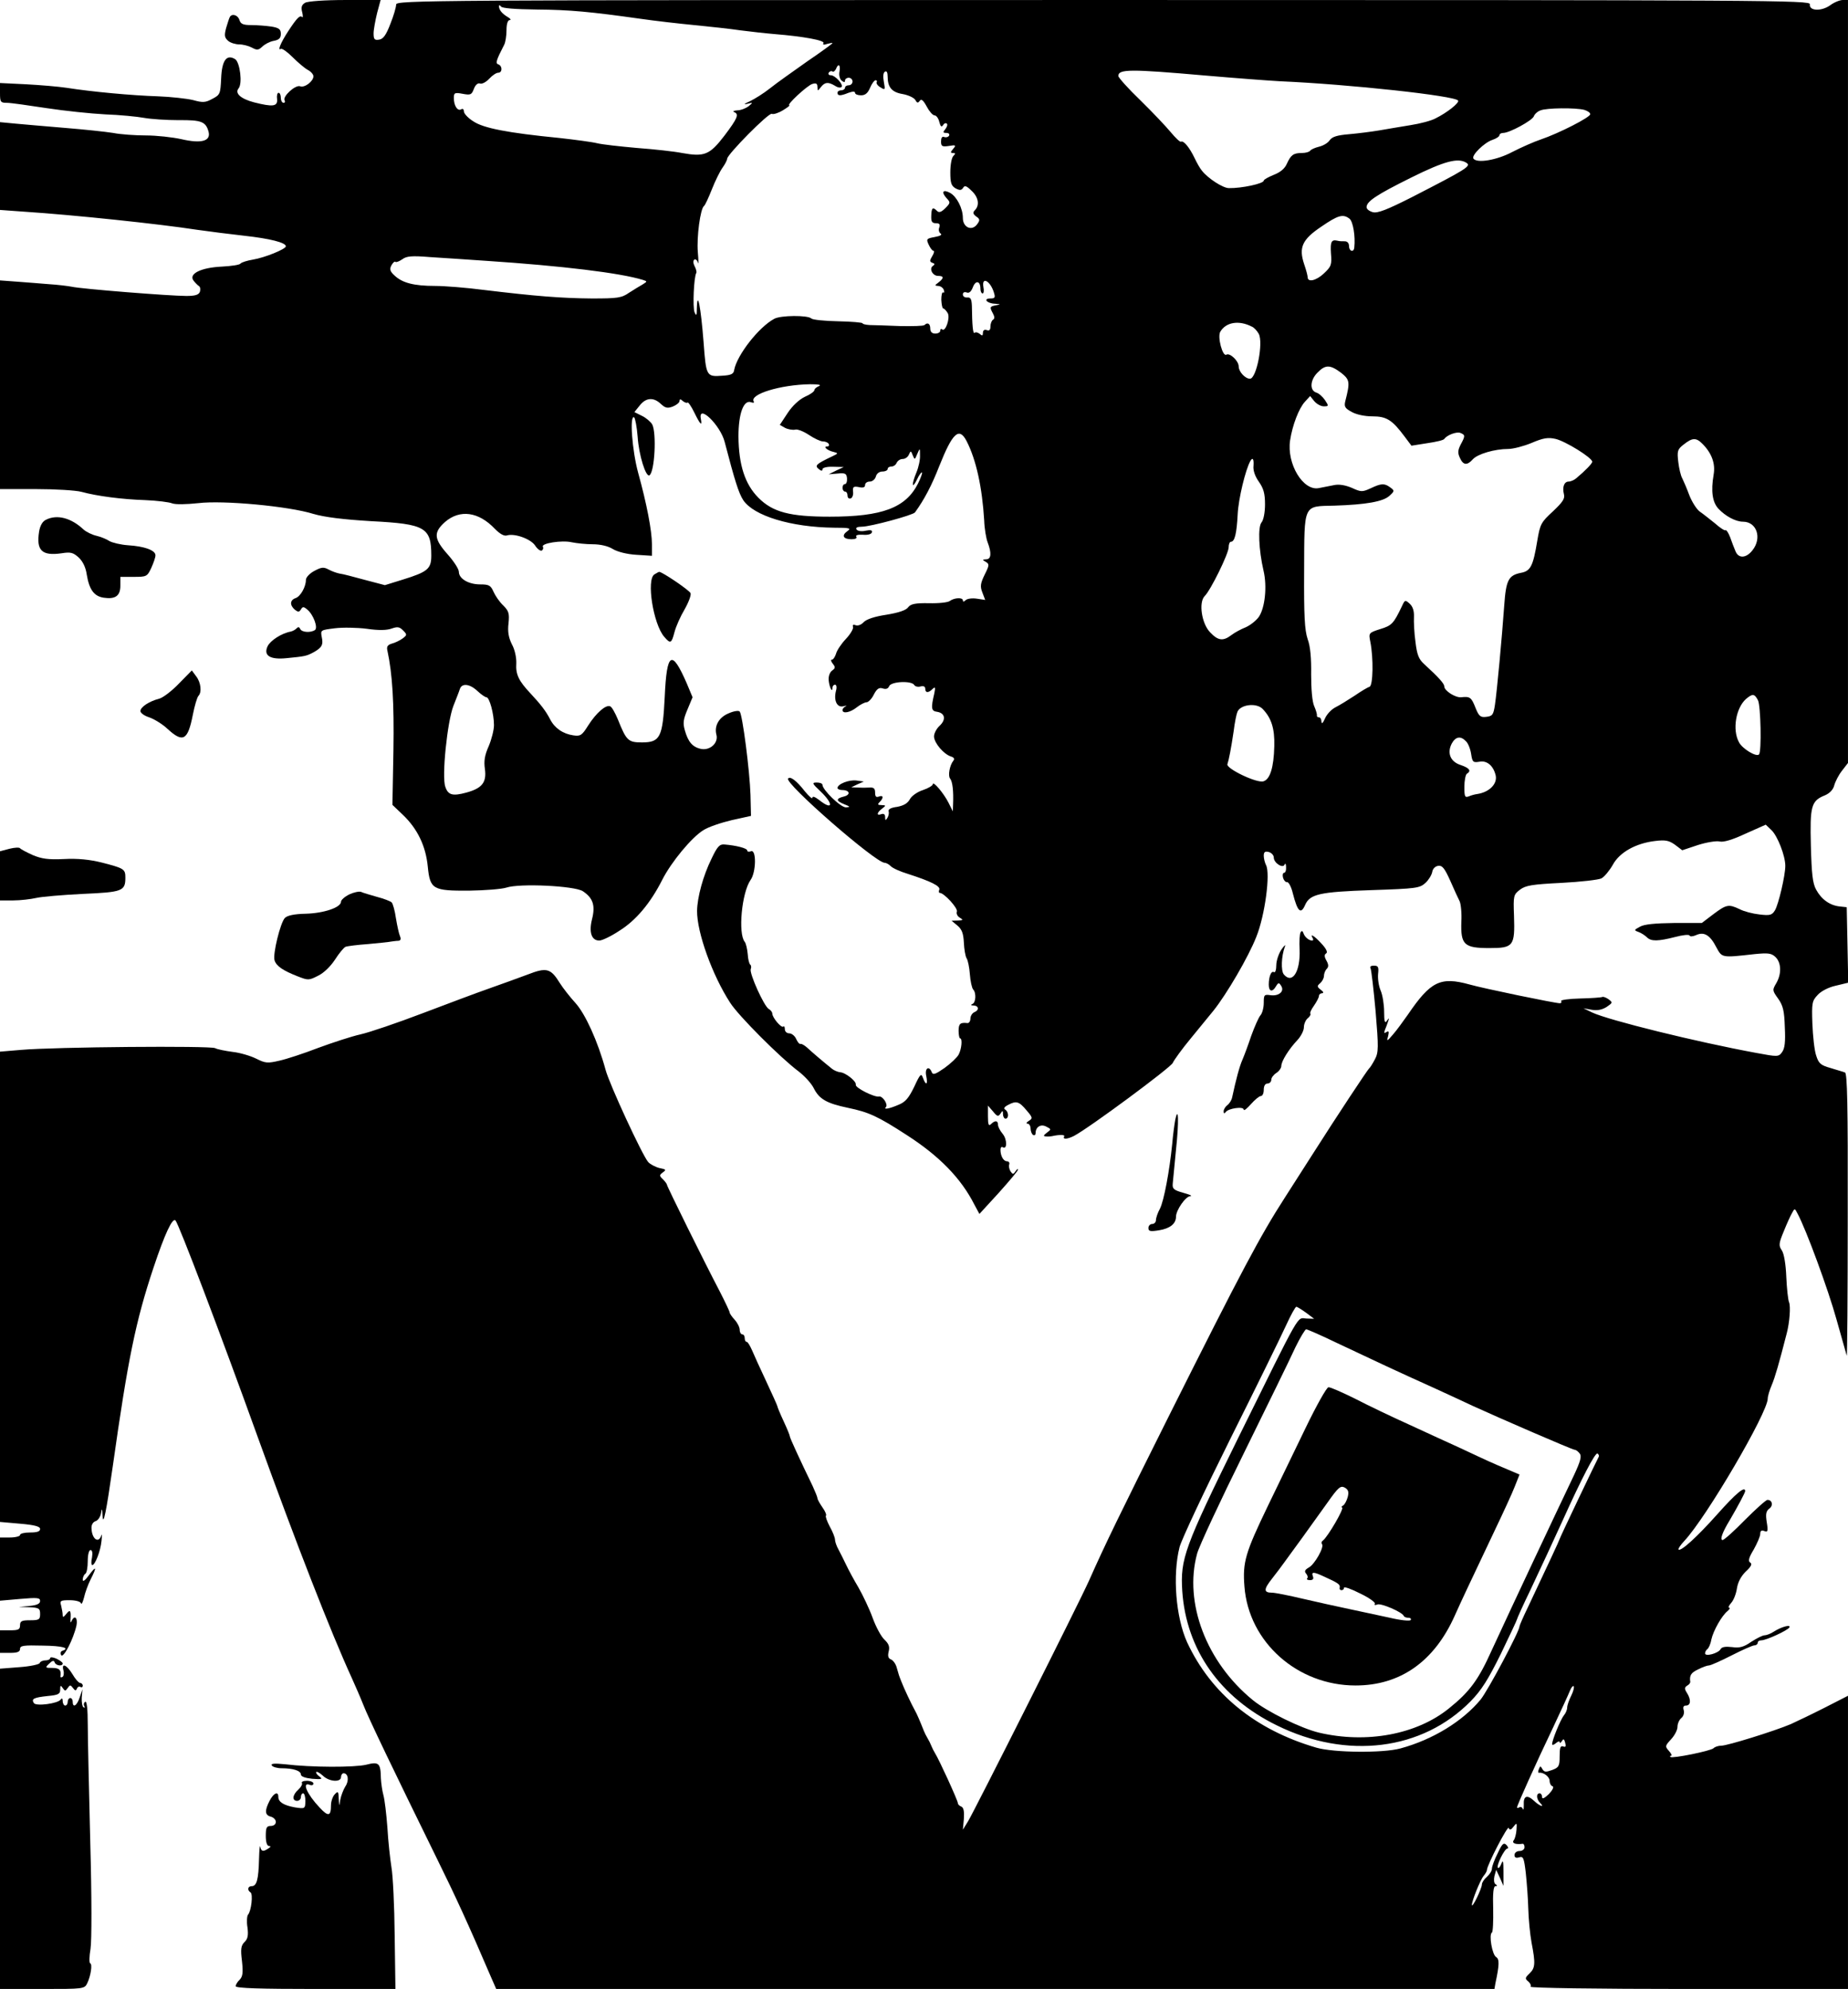 <?xml version="1.0" standalone="no"?>
<!DOCTYPE svg PUBLIC "-//W3C//DTD SVG 20010904//EN"
 "http://www.w3.org/TR/2001/REC-SVG-20010904/DTD/svg10.dtd">
<svg version="1.0" xmlns="http://www.w3.org/2000/svg"
 width="737pt" height="793pt" viewBox="0 0 737 793"
 preserveAspectRatio="xMidYMid meet">
<g transform="translate(0,793) scale(0.1,-0.1)"
fill="#000000" stroke="none">
<path d="M1217 7919 c-14 -8 -17 -18 -12 -37 4 -15 3 -24 0 -20 -9 9 -22 -5
-56 -57 -30 -46 -43 -79 -29 -70 5 3 26 -12 47 -33 21 -21 48 -44 61 -51 12
-6 22 -18 22 -25 0 -20 -35 -47 -53 -40 -19 7 -71 -41 -62 -56 3 -6 1 -10 -4
-10 -6 0 -11 9 -11 20 0 11 -4 20 -9 20 -5 0 -8 -11 -6 -25 3 -30 -17 -32 -92
-13 -53 14 -77 36 -62 55 17 19 6 104 -13 117 -34 21 -53 -4 -56 -76 -3 -62
-4 -66 -35 -82 -27 -15 -38 -16 -77 -5 -25 6 -88 13 -140 15 -100 3 -264 18
-365 34 -33 5 -106 11 -162 14 l-103 5 0 -39 c0 -37 2 -40 28 -40 15 0 85 -10
157 -21 72 -11 177 -22 235 -25 58 -2 128 -9 155 -14 28 -5 89 -9 137 -9 92 1
109 -6 120 -47 9 -37 -30 -47 -108 -29 -36 8 -100 15 -142 15 -41 0 -101 4
-131 10 -31 5 -117 14 -191 20 -74 6 -163 14 -197 17 l-63 6 0 -175 0 -175 97
-7 c199 -13 539 -49 688 -72 50 -7 135 -18 190 -24 100 -11 165 -27 165 -42 0
-11 -83 -45 -131 -53 -24 -4 -46 -11 -50 -16 -3 -5 -36 -10 -75 -12 -83 -4
-133 -29 -112 -56 7 -9 17 -19 22 -22 5 -4 6 -14 3 -23 -5 -12 -20 -16 -54
-16 -64 0 -420 28 -458 37 -16 3 -57 8 -90 10 -33 3 -90 7 -127 10 l-68 5 0
-416 0 -416 143 0 c78 0 160 -5 182 -11 62 -17 162 -30 255 -33 47 -2 95 -8
107 -13 14 -5 56 -4 104 1 99 12 360 -12 459 -43 45 -13 116 -22 232 -29 214
-11 238 -25 238 -137 0 -53 -14 -65 -114 -96 l-71 -22 -80 21 c-44 12 -89 24
-100 25 -11 2 -31 9 -44 16 -20 11 -29 10 -57 -5 -19 -10 -34 -26 -34 -36 0
-28 -22 -67 -42 -73 -22 -8 -23 -28 -2 -46 13 -10 17 -10 24 1 7 12 11 12 25
0 25 -20 44 -73 31 -82 -18 -12 -54 -9 -59 5 -4 8 -8 8 -14 2 -4 -5 -15 -11
-23 -13 -38 -7 -82 -36 -93 -59 -17 -37 10 -54 77 -47 71 7 78 8 106 23 34 19
40 30 33 62 -5 27 -4 27 52 34 31 4 89 3 128 -2 48 -7 80 -6 99 1 23 8 31 7
45 -7 17 -17 17 -19 -2 -33 -11 -8 -30 -17 -42 -20 -17 -5 -22 -12 -18 -28 20
-93 27 -207 24 -398 l-4 -217 43 -41 c57 -55 90 -123 98 -205 9 -91 20 -97
166 -96 62 1 128 6 147 12 54 18 272 7 305 -14 41 -27 51 -57 37 -112 -13 -52
-2 -85 29 -85 11 0 47 17 80 39 66 41 124 110 171 203 36 71 117 169 164 198
20 13 71 30 113 40 l77 17 -2 84 c-3 96 -32 320 -43 332 -4 5 -24 2 -44 -7
-39 -16 -58 -50 -49 -85 9 -33 -25 -64 -61 -57 -34 7 -52 28 -65 75 -8 28 -6
43 11 83 l20 48 -23 55 c-60 138 -80 126 -88 -53 -8 -162 -18 -182 -91 -182
-55 0 -62 7 -96 92 -11 26 -24 50 -31 52 -17 7 -55 -26 -87 -76 -25 -40 -31
-44 -59 -40 -42 6 -75 29 -93 64 -17 33 -37 59 -79 104 -46 49 -59 75 -56 119
1 23 -6 56 -18 77 -13 27 -17 50 -13 83 4 39 1 49 -21 71 -15 14 -32 39 -39
55 -11 25 -18 29 -53 29 -47 0 -85 23 -85 50 0 11 -20 42 -45 70 -55 62 -57
87 -10 129 59 51 134 41 199 -28 20 -20 36 -29 47 -26 31 10 96 -14 113 -40 9
-14 21 -23 27 -20 5 4 7 10 4 15 -8 14 76 27 115 18 19 -4 57 -8 84 -8 30 0
61 -7 80 -19 18 -11 57 -21 94 -23 l62 -4 0 45 c0 55 -21 163 -55 286 -24 88
-35 232 -16 221 4 -3 11 -38 14 -78 5 -74 33 -162 47 -153 21 13 29 169 11
203 -6 10 -24 26 -41 34 l-30 15 21 26 c25 32 55 34 84 7 18 -17 27 -19 48
-11 15 6 27 16 27 22 0 8 4 9 13 0 8 -6 16 -9 19 -6 2 3 15 -15 27 -40 24 -49
32 -56 26 -25 -12 62 78 -25 95 -92 41 -157 56 -204 74 -232 42 -63 191 -108
362 -110 63 0 70 -2 53 -14 -24 -17 -16 -32 17 -32 15 0 23 4 19 10 -4 6 6 9
26 8 18 -2 34 2 36 9 3 9 -4 11 -25 7 -17 -4 -32 -1 -36 5 -5 7 3 11 21 11 34
0 204 46 212 57 37 51 67 108 97 185 53 133 79 157 109 99 38 -74 62 -184 70
-316 1 -33 8 -73 14 -88 16 -42 14 -67 -6 -67 -16 -1 -16 -2 -2 -10 15 -9 15
-13 -4 -51 -17 -35 -19 -47 -9 -72 l11 -29 -33 5 c-19 3 -39 0 -45 -6 -7 -7
-11 -7 -11 -1 0 13 -34 11 -52 -2 -7 -6 -44 -10 -83 -9 -55 1 -73 -3 -83 -16
-8 -12 -38 -22 -87 -30 -47 -7 -80 -18 -91 -30 -9 -10 -23 -15 -31 -12 -10 4
-14 2 -11 -7 2 -7 -11 -29 -29 -48 -18 -19 -36 -46 -39 -59 -4 -12 -11 -23
-16 -23 -6 0 -4 -7 3 -16 11 -14 11 -18 -3 -28 -9 -7 -15 -23 -13 -40 3 -28
15 -50 15 -28 0 7 5 12 10 12 6 0 8 -10 4 -24 -10 -39 4 -68 29 -62 12 3 16 3
10 0 -7 -3 -13 -10 -13 -15 0 -16 31 -10 57 11 14 11 32 20 39 20 7 0 21 14
29 31 12 23 21 29 36 24 12 -4 21 -1 25 9 7 19 89 23 100 5 3 -6 15 -9 25 -6
12 3 19 0 19 -9 0 -17 12 -18 29 -1 11 10 12 7 7 -18 -14 -59 -12 -70 11 -73
32 -5 37 -31 10 -56 -13 -12 -23 -32 -22 -44 2 -26 39 -69 67 -78 13 -4 16
-10 10 -17 -15 -19 -22 -60 -13 -71 10 -12 14 -51 12 -101 l-1 -30 -17 34
c-19 38 -63 90 -63 74 0 -5 -18 -16 -39 -23 -22 -7 -45 -23 -52 -36 -9 -17
-25 -26 -51 -31 -25 -3 -37 -10 -34 -18 2 -6 0 -18 -5 -26 -7 -11 -9 -11 -9 3
0 11 -5 15 -15 12 -20 -8 -19 6 3 22 16 13 16 13 -2 14 -16 0 -17 3 -8 12 17
17 15 29 -3 22 -11 -4 -15 0 -15 16 0 16 -5 21 -22 20 -13 -1 -34 -1 -48 0
l-25 1 25 12 25 11 -29 4 c-30 4 -76 -14 -76 -30 0 -4 9 -8 19 -8 30 0 35 -19
6 -26 -32 -8 -32 -17 3 -31 23 -9 24 -11 6 -12 -21 -1 -94 70 -94 90 0 5 -10
9 -22 9 -21 0 -20 -3 15 -36 53 -51 48 -77 -7 -33 -16 12 -26 16 -26 8 0 -6
-14 6 -31 27 -32 41 -57 60 -66 50 -17 -17 349 -336 385 -336 6 0 17 -6 24
-13 7 -8 38 -22 68 -31 93 -30 131 -49 126 -63 -3 -7 -2 -13 2 -13 17 0 74
-62 68 -75 -3 -8 3 -19 12 -24 15 -9 13 -10 -8 -11 l-25 -1 23 -19 c18 -15 24
-31 26 -68 1 -26 6 -55 11 -63 5 -7 11 -36 13 -64 2 -27 8 -54 13 -60 13 -13
11 -53 -3 -58 -8 -3 -6 -6 5 -6 21 -1 23 -19 2 -27 -8 -4 -15 -15 -15 -26 0
-10 -6 -18 -12 -17 -28 3 -35 -2 -35 -31 0 -16 3 -30 6 -30 10 0 6 -43 -6 -65
-6 -11 -31 -35 -56 -53 -36 -25 -46 -29 -51 -17 -11 28 -29 16 -22 -15 7 -35
-1 -40 -13 -8 -7 20 -11 17 -35 -35 -22 -45 -35 -61 -63 -72 -37 -16 -61 -20
-50 -9 10 10 -13 45 -27 42 -18 -4 -96 35 -93 47 4 13 -41 49 -63 50 -9 1 -23
7 -31 13 -35 28 -83 69 -100 85 -10 9 -22 16 -26 15 -5 -2 -12 7 -18 20 -5 12
-18 22 -27 22 -10 0 -18 7 -18 17 0 9 -3 13 -6 10 -8 -7 -44 36 -44 52 0 5 -6
14 -14 18 -19 11 -78 142 -72 159 3 7 2 15 -2 18 -4 3 -9 22 -10 42 -2 21 -7
43 -12 49 -27 33 -12 195 23 246 23 31 24 124 2 115 -8 -3 -15 -2 -15 3 0 9
-43 20 -90 24 -20 2 -29 -7 -53 -58 -33 -67 -56 -152 -57 -206 -1 -86 61 -258
132 -367 33 -52 200 -219 272 -273 25 -19 52 -49 61 -67 22 -44 51 -61 137
-79 82 -17 118 -33 235 -109 129 -83 216 -172 269 -277 l20 -37 77 84 c42 47
77 88 77 93 0 4 -5 1 -10 -7 -9 -13 -11 -13 -20 0 -5 8 -8 21 -5 28 2 6 -2 12
-9 12 -14 0 -26 21 -26 46 0 9 4 13 9 10 18 -11 18 31 0 53 -11 13 -19 29 -19
37 0 17 -12 18 -28 2 -9 -9 -12 -2 -12 31 l0 43 20 -23 c17 -21 21 -22 30 -9
8 13 10 13 10 -2 0 -10 5 -18 10 -18 14 0 13 27 -1 36 -8 4 -4 11 12 19 32 17
43 14 73 -22 25 -29 25 -32 9 -42 -10 -6 -12 -11 -5 -11 6 0 12 -9 12 -19 0
-11 5 -23 10 -26 6 -3 10 0 10 7 0 25 21 38 43 26 20 -10 20 -11 2 -24 -14
-11 -15 -14 -4 -15 8 -1 19 0 24 1 31 7 54 6 49 -1 -7 -13 13 -11 39 2 61 32
385 272 394 291 6 13 38 57 72 98 34 41 74 91 90 110 53 66 140 215 171 294
35 86 57 254 39 287 -5 10 -9 27 -9 37 0 15 5 19 20 15 11 -3 20 -13 20 -22 0
-22 37 -45 43 -28 3 7 6 2 6 -10 1 -13 -3 -23 -8 -23 -5 0 -7 -9 -4 -20 3 -10
10 -18 16 -17 6 1 17 -19 23 -45 19 -74 32 -85 49 -46 19 43 57 52 263 59 182
6 194 8 217 29 13 12 25 32 27 44 2 12 11 22 24 24 16 2 25 -9 48 -60 15 -35
32 -71 37 -81 5 -10 9 -47 7 -82 -3 -92 11 -105 112 -105 96 0 102 8 98 129
-3 80 -2 84 24 104 23 17 48 21 166 27 76 4 147 12 159 18 12 7 32 31 45 54
27 50 92 86 169 95 41 5 55 2 79 -15 l29 -22 63 21 c35 11 73 17 86 14 15 -4
52 7 103 31 l81 36 23 -22 c24 -23 55 -102 55 -142 0 -39 -27 -153 -41 -177
-12 -20 -20 -22 -62 -17 -27 3 -62 12 -79 21 -44 21 -53 19 -105 -20 l-46 -35
-111 0 c-76 -1 -119 -5 -136 -15 -24 -13 -24 -14 -5 -21 11 -4 26 -14 33 -21
17 -17 45 -16 112 1 30 8 56 11 58 6 2 -5 14 -4 27 2 31 14 55 0 80 -49 23
-42 20 -42 153 -27 52 5 66 4 82 -11 24 -22 26 -67 4 -105 -16 -27 -16 -29 7
-61 20 -28 25 -49 27 -114 3 -59 0 -85 -11 -100 -14 -19 -17 -19 -103 -3 -239
44 -587 130 -654 161 l-35 17 33 -6 c22 -4 41 0 59 11 25 17 25 18 8 31 -10 7
-21 11 -25 9 -4 -2 -43 -5 -88 -6 -45 -1 -79 -6 -76 -10 3 -5 0 -9 -5 -9 -19
0 -305 59 -361 75 -116 32 -155 12 -245 -120 -19 -27 -45 -63 -60 -80 -24 -28
-26 -28 -19 -6 4 18 3 22 -7 16 -9 -6 -10 -4 -6 8 4 10 10 25 13 35 5 14 4 15
-5 2 -8 -12 -11 -3 -11 36 0 28 -6 67 -14 85 -8 19 -12 49 -10 67 3 27 0 32
-17 32 -12 0 -17 -4 -13 -11 3 -6 12 -83 20 -171 12 -144 12 -164 -3 -192 -9
-17 -19 -33 -23 -36 -6 -5 -126 -186 -224 -340 -26 -41 -77 -120 -112 -175
-98 -152 -172 -291 -462 -870 -197 -394 -255 -513 -318 -655 -36 -82 -456
-916 -483 -961 l-21 -34 4 43 c2 30 -1 45 -10 49 -8 3 -14 9 -14 14 0 10 -75
174 -91 199 -5 8 -12 22 -15 30 -3 8 -10 22 -15 30 -5 8 -12 22 -15 30 -15 38
-27 66 -35 80 -13 23 -46 93 -54 115 -10 25 -10 25 -19 57 -4 15 -15 29 -23
32 -11 4 -13 14 -9 31 5 19 1 31 -17 48 -13 12 -34 51 -47 87 -13 36 -39 90
-56 120 -18 30 -40 71 -49 90 -9 19 -23 47 -31 62 -8 14 -14 32 -14 40 0 7 -9
31 -21 52 -11 21 -18 41 -15 43 3 3 -3 18 -14 33 -11 16 -20 32 -20 37 0 4 -9
26 -19 48 -50 103 -91 192 -91 198 0 4 -11 31 -25 61 -14 30 -25 57 -25 60 0
2 -20 47 -44 98 -24 51 -50 108 -57 125 -8 18 -17 33 -21 33 -5 0 -8 7 -8 15
0 8 -4 15 -10 15 -5 0 -10 8 -10 18 0 10 -9 28 -20 40 -11 12 -20 25 -20 29 0
4 -18 42 -39 83 -62 118 -211 420 -211 426 0 3 -7 13 -16 22 -15 14 -15 17 0
28 14 10 12 12 -14 17 -16 4 -37 15 -45 24 -24 28 -155 311 -170 368 -31 114
-81 223 -120 266 -22 24 -50 60 -62 79 -37 60 -53 64 -130 34 -38 -14 -106
-39 -152 -55 -46 -16 -166 -61 -266 -99 -100 -38 -211 -76 -247 -84 -36 -8
-112 -33 -169 -54 -57 -22 -127 -45 -155 -51 -47 -11 -56 -10 -92 8 -22 11
-65 24 -94 27 -29 4 -61 10 -70 15 -19 10 -640 5 -775 -7 l-83 -7 0 -937 0
-938 80 -7 c58 -5 80 -11 80 -21 0 -10 -12 -14 -40 -14 -22 0 -40 -4 -40 -10
0 -5 -18 -10 -40 -10 l-40 0 0 -126 0 -126 80 7 c69 6 80 5 80 -8 0 -11 -12
-17 -43 -20 l-42 -4 43 -1 c38 -2 42 -5 42 -27 0 -22 -4 -25 -40 -25 -33 0
-40 -3 -40 -20 0 -17 -7 -20 -40 -20 l-40 0 0 -45 0 -45 40 0 c29 0 40 4 40
16 0 13 15 15 90 13 80 -1 112 -10 78 -21 -6 -2 -8 -10 -4 -17 9 -14 49 64 61
118 6 30 -7 44 -19 19 -4 -9 -5 -8 -5 2 3 39 -1 45 -16 26 -11 -14 -15 -16
-15 -5 0 8 -3 24 -6 37 -6 20 -3 22 34 22 23 0 42 -5 45 -12 2 -7 7 3 12 22 4
19 16 52 26 72 26 51 24 58 -6 18 -16 -22 -25 -28 -25 -18 0 9 5 20 10 23 6 3
10 26 10 51 0 26 5 44 11 44 7 0 9 -11 6 -30 -4 -16 -3 -30 1 -30 11 0 33 55
37 97 2 21 2 30 -1 21 -11 -34 -38 -13 -39 29 -1 13 6 25 16 28 10 3 20 18 22
33 3 21 5 18 6 -13 3 -41 15 18 41 200 60 425 91 577 162 790 46 138 76 201
88 189 13 -14 175 -439 330 -869 151 -418 290 -774 373 -955 14 -31 35 -79 46
-107 20 -52 124 -268 291 -608 77 -156 128 -267 218 -477 l21 -48 1990 0 1991
0 4 23 c16 74 16 96 3 104 -16 9 -30 90 -17 98 4 2 6 45 5 95 -2 61 1 90 9 90
8 0 8 3 0 8 -6 4 -7 18 -4 32 l7 25 15 -32 14 -32 0 56 c0 42 -2 50 -8 33 -5
-13 -11 -20 -14 -17 -8 7 26 77 38 77 5 0 3 6 -4 14 -11 11 -17 6 -35 -33 -13
-25 -23 -53 -23 -61 0 -9 -9 -23 -20 -33 -11 -9 -20 -23 -20 -30 0 -16 -39
-97 -40 -82 0 16 33 99 47 116 7 8 13 19 13 23 0 19 83 179 87 168 4 -10 9 -8
19 5 13 17 14 16 12 -12 -1 -16 -6 -36 -11 -42 -9 -12 8 -18 36 -14 4 0 7 -6
7 -14 0 -8 -9 -15 -20 -15 -11 0 -20 -7 -20 -16 0 -10 6 -13 19 -9 16 5 19 -3
26 -62 4 -38 9 -102 10 -143 1 -41 7 -102 13 -135 16 -83 15 -101 -8 -123 -18
-17 -19 -21 -5 -32 8 -7 12 -16 9 -21 -3 -5 263 -9 630 -9 l636 0 0 585 0 584
-92 -47 c-51 -26 -112 -55 -136 -66 -66 -28 -253 -86 -277 -86 -11 0 -25 -4
-31 -10 -11 -11 -165 -42 -172 -35 -3 3 -2 5 3 5 4 0 0 9 -9 19 -16 18 -16 20
8 46 15 16 26 38 26 50 0 13 7 28 15 35 9 7 13 21 10 31 -4 13 -1 19 9 19 19
0 21 23 4 50 -11 17 -10 22 0 29 8 4 13 11 13 15 -4 26 3 37 31 50 17 9 37 16
44 16 6 0 47 18 90 40 43 22 84 40 91 40 7 0 13 5 13 10 0 6 6 10 14 10 20 0
104 39 112 51 8 14 -32 3 -63 -17 -12 -8 -29 -14 -36 -14 -8 0 -31 -12 -53
-26 -30 -21 -46 -25 -76 -21 -26 3 -41 1 -46 -8 -9 -17 -62 -31 -62 -17 0 6 4
13 9 17 5 3 13 20 16 38 8 36 42 96 65 114 8 7 11 13 6 13 -5 0 -1 9 8 19 10
11 20 37 23 58 4 25 16 48 35 67 22 20 27 31 18 36 -9 6 -6 19 14 52 14 25 26
53 26 62 0 13 5 16 16 12 14 -6 16 -1 10 35 -5 32 -3 44 10 54 17 12 12 35 -7
35 -6 0 -46 -36 -90 -80 -43 -44 -83 -80 -89 -80 -12 0 -1 31 29 80 31 53 61
109 61 115 0 22 -37 -9 -110 -91 -82 -92 -147 -151 -156 -142 -2 3 8 18 23 34
89 95 333 512 333 568 0 9 7 33 16 54 13 31 28 82 60 207 11 42 16 106 9 123
-4 9 -9 55 -11 101 -2 50 -9 93 -18 106 -13 19 -12 28 8 76 12 30 27 63 33 73
10 19 11 19 21 -1 35 -64 124 -307 156 -423 21 -74 39 -139 41 -145 2 -5 4
246 4 558 1 446 -2 568 -11 571 -7 3 -33 10 -58 18 -39 11 -47 18 -57 50 -7
20 -13 77 -15 127 -3 82 -1 91 21 114 13 15 44 31 72 37 l50 12 -3 150 -3 151
-28 3 c-39 4 -73 28 -94 67 -14 25 -18 63 -21 175 -4 158 1 179 56 201 19 8
33 23 37 39 4 15 17 41 31 59 l24 31 0 1521 0 1521 -21 0 c-11 0 -34 -9 -50
-21 -35 -25 -85 -23 -81 4 3 16 -137 17 -2818 17 -2701 0 -2820 -1 -2820 -18
0 -10 -10 -45 -23 -77 -17 -45 -29 -61 -45 -63 -18 -3 -22 1 -22 25 0 15 7 52
14 81 l14 52 -141 0 c-82 0 -150 -5 -160 -11z m923 -27 c133 -1 216 -9 415
-37 55 -8 151 -19 213 -25 62 -6 145 -15 185 -21 39 -5 101 -12 137 -15 112
-9 201 -25 194 -36 -4 -6 1 -8 15 -3 11 3 21 5 21 3 0 -2 -45 -35 -101 -73
-55 -39 -122 -86 -148 -107 -25 -20 -62 -43 -81 -52 -23 -10 -26 -14 -10 -10
24 6 24 6 5 -10 -11 -8 -31 -16 -45 -16 -14 -1 -19 -4 -12 -7 20 -8 14 -24
-39 -94 -59 -77 -80 -85 -169 -69 -30 6 -111 15 -179 20 -68 6 -140 14 -160
19 -20 5 -88 14 -151 21 -204 20 -302 39 -342 66 -21 13 -38 31 -38 40 0 9 -5
12 -11 8 -14 -8 -29 14 -29 45 0 21 3 23 35 17 32 -6 36 -4 45 20 6 16 16 24
24 21 8 -3 24 5 37 19 12 13 28 24 36 24 17 0 17 27 1 33 -13 4 -10 15 23 79
5 10 9 36 9 58 0 25 5 40 13 40 6 0 3 6 -8 12 -22 13 -35 28 -35 43 0 6 3 5 8
-1 4 -7 56 -11 142 -12z m1208 -247 c-3 -14 1 -30 8 -36 10 -8 14 -8 14 0 0 6
7 11 15 11 8 0 15 -7 15 -15 0 -8 -7 -15 -15 -15 -8 0 -15 -4 -15 -10 0 -5 -7
-10 -15 -10 -8 0 -15 -4 -15 -10 0 -13 12 -13 44 0 17 6 26 6 26 0 0 -6 11
-10 24 -10 17 0 27 9 36 30 7 17 17 30 22 30 5 0 7 -4 4 -8 -2 -4 4 -14 15
-20 19 -12 20 -11 14 21 -4 21 -3 37 4 41 7 5 11 -3 11 -19 0 -43 17 -63 60
-70 22 -4 44 -14 50 -23 7 -13 11 -14 18 -4 6 9 14 3 28 -23 10 -19 24 -35 31
-35 7 0 16 -12 19 -26 5 -19 9 -22 15 -13 4 7 11 10 15 6 4 -3 1 -13 -6 -22
-10 -12 -10 -15 4 -15 10 0 14 -5 11 -11 -4 -6 -13 -8 -20 -5 -8 3 -12 -4 -12
-18 0 -19 4 -22 31 -18 28 5 30 3 17 -12 -11 -13 -11 -16 0 -16 10 0 10 -3 1
-12 -7 -7 -12 -36 -12 -65 0 -43 4 -54 21 -64 17 -9 23 -8 30 2 6 11 14 8 33
-11 28 -25 34 -58 14 -78 -9 -9 -8 -15 5 -25 15 -10 16 -15 4 -31 -21 -29 -57
-13 -57 25 0 38 -24 85 -51 100 -28 15 -36 4 -15 -20 17 -18 17 -20 -4 -41
-16 -16 -25 -19 -33 -11 -17 17 -22 13 -23 -19 -1 -24 3 -30 19 -30 14 0 17
-5 13 -17 -4 -9 -1 -20 5 -24 8 -5 -1 -10 -23 -14 -33 -6 -35 -8 -24 -31 6
-13 14 -24 19 -24 4 0 2 -10 -5 -21 -11 -18 -11 -23 1 -27 9 -3 10 -6 2 -12
-17 -10 -2 -40 20 -40 24 0 24 -9 2 -26 -16 -12 -16 -13 -2 -14 9 0 20 -7 23
-16 3 -8 2 -13 -2 -10 -5 3 -8 -11 -8 -29 1 -19 4 -35 8 -35 4 0 12 -9 18 -19
10 -20 -10 -77 -23 -64 -4 3 -7 1 -7 -5 0 -7 -9 -12 -20 -12 -13 0 -20 7 -20
20 0 20 -11 26 -23 14 -4 -4 -48 -5 -99 -4 -51 2 -105 4 -120 4 -16 1 -28 4
-28 7 0 3 -44 7 -97 8 -54 1 -102 6 -107 11 -14 14 -123 13 -148 -1 -62 -33
-149 -145 -160 -204 -2 -16 -12 -21 -47 -23 -64 -5 -65 -2 -75 133 -11 141
-25 214 -27 134 0 -28 -2 -30 -9 -14 -8 19 -3 141 7 157 2 4 -1 16 -7 27 -6
12 -6 22 -1 26 5 3 12 -3 14 -12 3 -10 3 9 0 42 -5 60 10 174 25 184 4 3 18
33 31 66 13 33 32 72 43 87 10 14 18 30 18 35 0 17 167 186 178 179 6 -3 26 3
44 14 18 11 30 20 26 20 -14 0 70 78 91 85 16 5 21 2 21 -12 1 -17 1 -17 14 0
16 20 29 21 56 5 10 -7 22 -9 26 -5 9 9 -25 47 -43 47 -8 0 -11 5 -8 10 4 6
10 8 15 5 4 -3 10 2 14 10 9 24 19 17 14 -10z m1457 -16 c127 -11 262 -21 300
-23 277 -12 699 -58 710 -77 6 -9 -45 -49 -90 -71 -16 -9 -61 -21 -100 -27
-38 -6 -95 -16 -125 -21 -30 -5 -84 -12 -119 -15 -48 -4 -68 -10 -78 -24 -7
-11 -26 -22 -43 -26 -16 -4 -32 -11 -35 -16 -4 -5 -18 -9 -33 -9 -34 0 -44 -8
-60 -43 -8 -19 -26 -34 -52 -44 -22 -9 -40 -19 -40 -23 0 -12 -88 -31 -139
-30 -24 0 -84 39 -108 70 -7 8 -20 31 -29 50 -20 42 -44 71 -54 65 -4 -2 -22
15 -41 38 -19 23 -73 80 -121 127 -49 47 -88 91 -88 97 0 28 48 28 345 2z
m1513 -137 c13 -4 24 -11 24 -17 2 -12 -126 -77 -197 -101 -27 -9 -79 -32
-114 -50 -62 -33 -142 -46 -155 -26 -8 13 43 63 75 74 16 5 29 14 29 19 0 5 7
9 15 9 25 0 115 49 122 66 3 9 15 20 27 24 24 10 140 11 174 2z m-470 -211
c21 -13 1 -25 -219 -138 -97 -49 -135 -64 -154 -59 -14 4 -25 12 -25 20 0 23
39 49 178 118 133 66 187 80 220 59z m-466 -223 c14 -11 24 -70 19 -115 -2
-21 -21 -15 -21 6 0 12 -7 19 -17 19 -10 0 -22 0 -28 2 -25 6 -30 -3 -27 -50
4 -46 1 -53 -29 -81 -30 -28 -64 -36 -64 -14 0 6 -6 29 -14 52 -22 66 -8 98
68 149 67 46 87 52 113 32z m-3442 -168 c301 -20 533 -48 624 -76 18 -6 18 -6
-1 -18 -11 -6 -35 -21 -54 -33 -30 -21 -46 -23 -149 -23 -121 1 -223 9 -430
34 -69 9 -157 16 -195 16 -84 0 -130 12 -161 41 -19 17 -21 26 -13 41 6 11 13
17 16 14 3 -3 15 2 27 10 17 13 38 15 111 9 50 -3 151 -10 225 -15z m1970
-111 c0 -10 4 -19 9 -19 4 0 6 11 3 25 -8 45 28 25 42 -22 6 -19 4 -23 -14
-23 -31 0 -14 -20 18 -21 24 -2 24 -2 5 -6 -26 -5 -27 -7 -13 -33 7 -13 7 -21
0 -25 -5 -3 -10 -15 -10 -27 0 -14 -5 -18 -15 -14 -9 3 -15 -1 -15 -11 0 -12
-3 -13 -13 -4 -8 6 -17 8 -20 4 -7 -6 -10 30 -11 107 -1 27 -5 35 -18 34 -10
-1 -18 4 -18 12 0 8 6 11 15 8 10 -4 18 3 25 21 11 29 30 25 30 -6z m1082
-151 c10 -4 22 -18 28 -29 19 -35 -9 -179 -35 -179 -19 0 -45 28 -45 49 0 22
-35 55 -49 47 -15 -10 -37 72 -24 92 23 38 74 46 125 20z m356 -184 c35 -28
37 -36 17 -114 -5 -21 -1 -28 25 -42 19 -11 53 -18 83 -18 57 0 79 -14 129
-81 l27 -36 63 10 c35 5 65 12 68 17 10 15 49 30 64 24 20 -8 20 -12 1 -47
-11 -22 -12 -33 -3 -52 13 -30 29 -32 52 -6 19 21 87 41 141 41 19 0 62 11 93
24 47 20 66 23 96 16 39 -9 146 -75 146 -91 0 -7 -28 -36 -64 -66 -8 -7 -22
-13 -30 -13 -18 0 -26 -22 -19 -50 5 -18 -5 -32 -44 -69 -47 -43 -51 -51 -62
-116 -17 -103 -27 -122 -66 -129 -49 -10 -59 -29 -66 -130 -9 -127 -29 -342
-37 -396 -6 -40 -10 -45 -34 -48 -24 -3 -30 2 -44 37 -16 41 -22 45 -57 41
-23 -2 -67 26 -67 43 0 11 -20 34 -81 90 -21 19 -28 37 -34 88 -5 35 -7 80 -6
100 1 24 -5 41 -17 52 -18 16 -19 16 -31 -10 -33 -69 -40 -77 -86 -91 -47 -15
-47 -16 -40 -51 13 -65 11 -174 -3 -179 -7 -2 -34 -18 -60 -36 -26 -17 -60
-38 -76 -46 -16 -8 -35 -28 -42 -45 -8 -18 -13 -23 -14 -12 0 9 -4 17 -10 17
-5 0 -9 3 -8 8 1 4 -4 21 -11 37 -8 18 -12 69 -12 126 1 63 -3 112 -14 141
-12 36 -15 93 -14 271 1 271 -5 258 121 261 125 4 194 16 219 39 21 19 21 21
3 34 -23 17 -36 16 -78 -4 -33 -15 -38 -15 -75 2 -26 11 -51 15 -70 11 -17 -3
-44 -9 -61 -12 -63 -13 -129 97 -115 190 9 60 35 128 59 154 l21 23 16 -20
c10 -12 27 -21 38 -21 20 0 21 1 5 25 -9 13 -24 27 -35 30 -27 9 -24 51 6 80
31 32 50 31 93 -1z m-2081 -53 c-10 -4 -19 -11 -19 -16 0 -6 -17 -18 -38 -27
-23 -11 -50 -36 -69 -65 l-31 -47 21 -12 c12 -6 30 -9 40 -7 9 3 34 -7 55 -21
21 -14 46 -26 56 -26 9 0 20 -4 23 -10 3 -5 1 -10 -6 -10 -19 0 2 -17 26 -22
19 -5 18 -6 -5 -17 -65 -31 -72 -37 -55 -51 10 -8 15 -9 15 -1 0 6 17 11 43
10 l42 -1 -30 -14 -30 -15 36 3 c30 3 35 0 37 -19 1 -13 -3 -23 -8 -23 -6 0
-10 -7 -10 -15 0 -8 5 -15 10 -15 6 0 10 -7 10 -16 0 -9 6 -14 13 -11 6 2 11
14 9 27 -2 19 2 22 23 18 17 -4 25 -1 25 8 0 8 8 14 19 14 10 0 21 9 24 20 3
12 14 20 26 20 12 0 21 5 21 10 0 6 7 10 15 10 9 0 18 7 21 15 4 8 14 15 24
15 10 0 21 8 25 18 7 16 8 15 15 -3 8 -19 8 -19 18 5 11 25 11 25 11 -6 1 -17
-6 -48 -14 -67 -20 -48 -19 -71 2 -29 8 18 18 31 20 28 2 -2 -5 -22 -16 -44
-49 -97 -143 -132 -352 -132 -159 0 -227 18 -284 75 -54 54 -79 131 -80 245 0
92 21 148 51 136 8 -3 13 -2 10 3 -18 29 106 67 224 69 32 0 47 -2 37 -7z
m3522 -230 c38 -38 53 -80 45 -124 -11 -65 -5 -109 19 -135 28 -30 69 -52 98
-52 55 0 77 -65 38 -114 -25 -32 -56 -34 -68 -3 -5 12 -15 37 -21 55 -7 18
-15 30 -18 28 -3 -3 -22 9 -42 27 -21 17 -49 39 -62 48 -12 9 -31 39 -41 65
-10 27 -23 57 -28 67 -6 10 -13 40 -16 66 -5 43 -3 50 22 69 34 27 49 28 74 3z
m-1790 -89 c-2 -17 6 -41 21 -62 19 -27 25 -47 25 -91 0 -32 -6 -63 -14 -72
-15 -18 -11 -110 8 -192 15 -63 6 -149 -19 -185 -11 -15 -34 -33 -52 -41 -18
-7 -44 -21 -57 -31 -33 -25 -53 -23 -85 11 -34 35 -46 119 -22 144 24 23 96
170 96 195 0 12 4 22 9 22 15 0 23 32 27 110 3 61 31 178 51 213 9 15 14 6 12
-21z m-3095 -897 c15 -14 31 -25 36 -25 12 0 30 -66 30 -111 0 -20 -10 -58
-21 -84 -16 -36 -20 -59 -15 -92 7 -53 -12 -76 -74 -93 -55 -15 -73 -10 -84
23 -15 40 8 260 32 322 11 28 23 58 26 68 8 24 39 21 70 -8z m5107 -37 c11
-21 15 -206 4 -216 -11 -11 -67 23 -80 49 -27 50 -12 136 28 172 26 22 34 22
48 -5z m-1976 -34 c35 -36 49 -78 47 -149 -2 -85 -17 -132 -43 -140 -26 -9
-150 51 -144 68 6 18 15 64 25 132 4 33 11 68 15 77 12 29 75 37 100 12z m811
-129 c9 -8 18 -31 21 -51 5 -33 8 -35 33 -31 30 6 56 -16 65 -55 7 -34 -26
-67 -75 -74 -8 -1 -23 -5 -32 -9 -16 -6 -18 -1 -18 38 0 25 5 49 10 52 19 12
10 23 -25 35 -41 13 -55 48 -35 86 15 27 35 31 56 9z m-637 -2279 l32 -24 -31
1 c-39 2 -17 40 -271 -474 -217 -441 -232 -484 -224 -613 16 -233 150 -424
377 -535 280 -138 580 -100 773 96 44 45 70 87 121 190 35 73 64 134 64 137 0
3 24 56 54 118 54 114 83 178 129 278 74 164 129 270 138 265 5 -4 7 -9 5 -13
-7 -12 -156 -324 -156 -328 0 -3 -48 -106 -126 -271 -19 -39 -34 -74 -34 -77
0 -20 -126 -256 -155 -292 -72 -87 -191 -160 -320 -195 -70 -19 -265 -17 -335
3 -244 71 -421 216 -516 421 -45 100 -58 267 -30 378 8 31 100 226 204 435
104 208 204 412 222 452 18 39 36 72 40 72 3 0 21 -11 39 -24z m122 -120 c146
-69 246 -116 384 -178 61 -28 133 -61 160 -74 107 -49 396 -174 404 -174 5 0
14 -6 20 -14 10 -11 5 -30 -22 -88 -33 -69 -104 -219 -167 -353 -45 -95 -123
-263 -161 -345 -53 -118 -88 -165 -170 -231 -128 -104 -328 -142 -519 -97 -71
17 -208 84 -264 130 -185 151 -275 388 -222 583 7 28 91 208 186 400 95 193
188 383 206 423 19 39 39 72 43 72 5 0 60 -24 122 -54z m935 -1407 c-9 -18
-16 -39 -16 -47 0 -9 -6 -23 -13 -31 -13 -16 -47 -98 -47 -115 0 -5 7 -3 15 4
8 7 15 9 15 4 0 -5 4 -3 9 4 6 11 9 9 13 -6 4 -15 2 -19 -8 -15 -11 4 -14 -5
-14 -39 0 -39 -3 -45 -30 -55 -25 -9 -31 -9 -39 4 -7 13 -9 13 -14 -1 -4 -9
-3 -15 1 -14 17 3 42 -16 42 -32 0 -10 5 -20 12 -22 6 -2 0 -15 -15 -31 -18
-17 -27 -21 -27 -12 0 8 -4 15 -10 15 -14 0 -13 -23 2 -38 21 -21 -2 -13 -24
8 -28 26 -43 20 -41 -16 0 -16 -1 -23 -4 -16 -2 6 -9 10 -14 6 -5 -3 -9 -3 -9
0 0 8 77 179 145 321 31 66 61 131 66 144 5 13 12 21 15 18 3 -3 -1 -20 -10
-38z"/>
<path d="M5207 2237 c-43 -89 -111 -229 -151 -312 -89 -185 -101 -223 -93
-321 17 -221 211 -394 443 -394 178 0 314 95 396 279 30 67 52 113 160 341 33
69 69 147 79 173 l19 48 -47 20 c-57 24 -82 35 -188 85 -44 20 -136 62 -205
94 -69 31 -167 78 -217 104 -51 25 -98 46 -105 45 -7 0 -48 -73 -91 -162z
m168 -275 c-4 -15 -12 -30 -18 -34 -7 -4 -9 -8 -5 -8 12 0 -57 -118 -76 -132
-6 -4 -7 -10 -4 -14 11 -10 -29 -82 -53 -94 -15 -9 -18 -15 -10 -24 6 -7 8
-16 4 -19 -3 -4 2 -7 11 -7 12 0 16 5 12 15 -7 19 2 19 45 -1 55 -25 64 -31
62 -43 -2 -6 1 -11 7 -11 6 0 10 4 10 10 0 5 29 -5 64 -23 36 -17 62 -36 59
-41 -4 -5 1 -7 10 -3 15 6 98 -30 105 -45 2 -5 10 -8 18 -8 9 0 13 -4 10 -9
-3 -5 -41 -1 -83 9 -43 9 -116 25 -163 35 -47 10 -130 28 -185 41 -55 13 -110
24 -122 24 -34 0 -34 13 0 56 18 23 40 52 49 65 10 13 41 57 70 96 29 40 75
104 102 142 43 61 52 69 69 60 14 -8 17 -17 12 -37z"/>
<path d="M917 7863 c-3 -5 -9 -24 -15 -44 -8 -30 -7 -39 8 -52 9 -8 30 -14 44
-14 15 0 38 -6 51 -13 20 -11 26 -10 41 4 9 9 29 20 45 23 22 4 29 11 29 28 0
18 -7 24 -37 29 -21 3 -57 6 -80 6 -33 0 -43 4 -48 20 -6 20 -29 27 -38 13z"/>
<path d="M184 5858 c-14 -6 -24 -23 -28 -47 -12 -76 11 -98 89 -87 37 6 47 3
69 -17 16 -15 28 -39 32 -68 10 -60 29 -86 67 -92 47 -7 67 7 67 48 l0 35 53
0 c51 0 54 1 70 35 9 20 17 42 17 51 0 20 -44 36 -109 40 -29 2 -63 10 -75 17
-12 8 -35 17 -52 21 -17 4 -40 15 -51 25 -49 46 -105 61 -149 39z"/>
<path d="M2610 5640 c-33 -20 -5 -198 39 -249 25 -29 29 -27 41 19 6 23 24 63
40 90 16 28 27 57 24 65 -5 12 -113 85 -125 85 -2 0 -11 -5 -19 -10z"/>
<path d="M713 5204 c-28 -29 -63 -56 -79 -60 -39 -10 -74 -33 -74 -49 0 -8 16
-19 35 -25 20 -7 53 -27 73 -46 62 -57 81 -46 101 56 7 36 17 69 22 75 15 15
10 55 -9 79 l-17 23 -52 -53z"/>
<path d="M38 4546 l-38 -10 0 -98 0 -98 53 0 c28 0 70 5 92 10 22 5 105 12
185 16 158 7 170 11 170 65 0 34 -5 37 -94 60 -48 12 -97 17 -151 14 -63 -3
-89 1 -125 16 -24 11 -47 23 -50 27 -3 4 -22 3 -42 -2z"/>
<path d="M1393 4364 c-18 -9 -33 -22 -33 -29 0 -23 -68 -46 -140 -48 -47 -1
-74 -7 -84 -17 -18 -19 -49 -145 -41 -169 7 -23 34 -41 93 -64 41 -16 44 -16
81 3 23 11 50 38 67 64 16 25 35 48 42 51 8 3 48 8 90 11 43 4 84 8 92 10 8 1
21 3 29 3 9 1 11 7 6 19 -4 9 -11 41 -16 71 -4 29 -12 58 -17 63 -5 5 -31 15
-58 22 -27 8 -56 16 -64 20 -8 3 -30 -2 -47 -10z"/>
<path d="M5187 4213 c-4 -6 -6 -37 -4 -70 3 -87 -29 -138 -63 -98 -12 15 -10
72 4 110 5 11 -1 7 -13 -10 -11 -16 -21 -45 -21 -63 0 -18 -4 -31 -9 -28 -11
7 -21 -17 -21 -50 0 -28 15 -31 29 -6 9 15 12 15 20 2 15 -22 -8 -42 -41 -38
-26 4 -28 2 -28 -30 0 -20 -6 -43 -14 -51 -7 -9 -23 -45 -36 -81 -12 -36 -28
-79 -35 -95 -12 -27 -26 -80 -41 -150 -2 -11 -11 -25 -19 -31 -8 -6 -15 -17
-15 -25 0 -9 3 -10 8 -3 10 15 72 24 72 10 1 -6 13 4 29 22 15 17 33 32 39 32
7 0 12 11 12 25 0 16 6 25 15 25 8 0 15 7 15 15 0 8 9 20 20 27 11 7 20 20 20
28 0 19 30 67 64 103 14 15 26 38 26 51 0 13 7 29 15 36 9 7 13 15 11 18 -3 3
3 17 14 32 11 16 20 33 20 39 0 6 6 11 13 11 7 1 5 6 -6 14 -15 12 -15 15 -2
26 8 7 15 20 15 29 0 9 5 22 11 28 8 8 8 17 -1 33 -9 16 -9 24 -1 29 7 4 0 19
-19 39 -27 30 -48 43 -35 22 3 -5 3 -10 -2 -10 -13 0 -30 14 -35 30 -3 9 -7
10 -11 3z"/>
<path d="M4687 3465 c-3 -16 -9 -59 -12 -95 -11 -110 -33 -227 -49 -259 -9
-16 -16 -37 -16 -46 0 -8 -7 -15 -15 -15 -8 0 -15 -7 -15 -16 0 -13 7 -15 43
-9 43 7 67 26 67 54 0 26 38 81 57 82 10 1 -2 6 -27 13 -39 11 -45 16 -43 37
1 13 7 74 13 135 12 112 10 180 -3 119z"/>
<path d="M200 1319 c0 -5 -9 -9 -19 -9 -11 0 -21 -5 -23 -11 -2 -5 -38 -13
-81 -16 l-77 -6 0 -638 0 -639 168 0 c165 0 169 0 180 23 14 29 21 76 12 79
-5 2 -4 28 1 58 5 32 5 209 -1 425 -5 204 -10 414 -10 468 0 64 -4 96 -10 92
-6 -4 -7 -11 -4 -17 4 -6 3 -8 -3 -5 -5 3 -8 21 -7 39 l3 33 -11 -32 c-11 -34
-28 -44 -28 -18 0 8 -4 15 -10 15 -5 0 -10 -7 -10 -15 0 -8 -4 -15 -10 -15 -5
0 -10 8 -10 18 0 10 -3 13 -8 6 -10 -16 -99 -28 -107 -14 -11 17 0 22 55 28
43 4 50 8 50 26 0 17 2 18 10 6 9 -13 11 -13 20 0 9 13 11 13 21 0 8 -11 12
-12 16 -2 2 6 9 10 14 6 5 -3 9 0 9 5 0 6 -5 11 -10 11 -6 0 -20 16 -31 35
-23 38 -45 47 -36 15 3 -11 1 -23 -4 -26 -5 -3 -9 -2 -8 3 4 24 -4 33 -32 33
-29 0 -30 1 -13 17 13 13 19 14 22 5 4 -13 32 -17 32 -4 0 4 -11 12 -25 19
-14 6 -25 7 -25 2z"/>
<path d="M1460 894 c-46 -11 -218 -11 -324 2 -42 4 -57 3 -52 -5 4 -6 22 -11
39 -11 46 0 77 -10 77 -25 0 -8 17 -14 45 -17 39 -3 43 -1 29 9 -10 7 -15 15
-13 18 3 3 15 -4 27 -15 25 -24 72 -27 72 -5 0 8 5 15 10 15 19 0 23 -30 7
-53 -8 -13 -17 -37 -20 -53 -4 -28 -4 -28 -6 4 -1 30 -3 32 -16 18 -8 -8 -15
-28 -15 -44 0 -44 -11 -46 -46 -8 -50 53 -71 102 -39 90 8 -4 15 -1 15 5 0 6
-12 11 -26 11 -14 0 -23 -4 -20 -9 3 -4 -3 -16 -14 -26 -24 -21 -26 -45 -5
-45 8 0 15 7 15 15 0 8 4 15 9 15 5 0 9 -14 9 -31 -1 -31 -2 -31 -42 -25 -44
8 -66 21 -66 42 0 24 -19 15 -35 -16 -20 -39 -19 -57 5 -63 11 -3 20 -12 20
-21 0 -9 -8 -16 -20 -16 -17 0 -20 -7 -20 -40 0 -25 5 -40 13 -40 8 0 7 -4 -3
-10 -21 -14 -28 -12 -32 7 -2 9 -4 -13 -5 -50 -2 -80 -9 -107 -29 -107 -16 0
-19 -16 -5 -25 11 -6 3 -75 -10 -89 -4 -5 -6 -28 -2 -51 4 -31 1 -46 -12 -58
-14 -14 -16 -28 -10 -76 5 -46 3 -61 -9 -74 -9 -8 -16 -20 -16 -26 0 -8 99
-11 319 -11 l318 0 -3 213 c-1 118 -7 240 -13 273 -5 32 -13 103 -16 157 -4
54 -11 113 -16 130 -5 18 -9 48 -10 67 -1 61 -8 67 -59 54z"/>
</g>
</svg>

